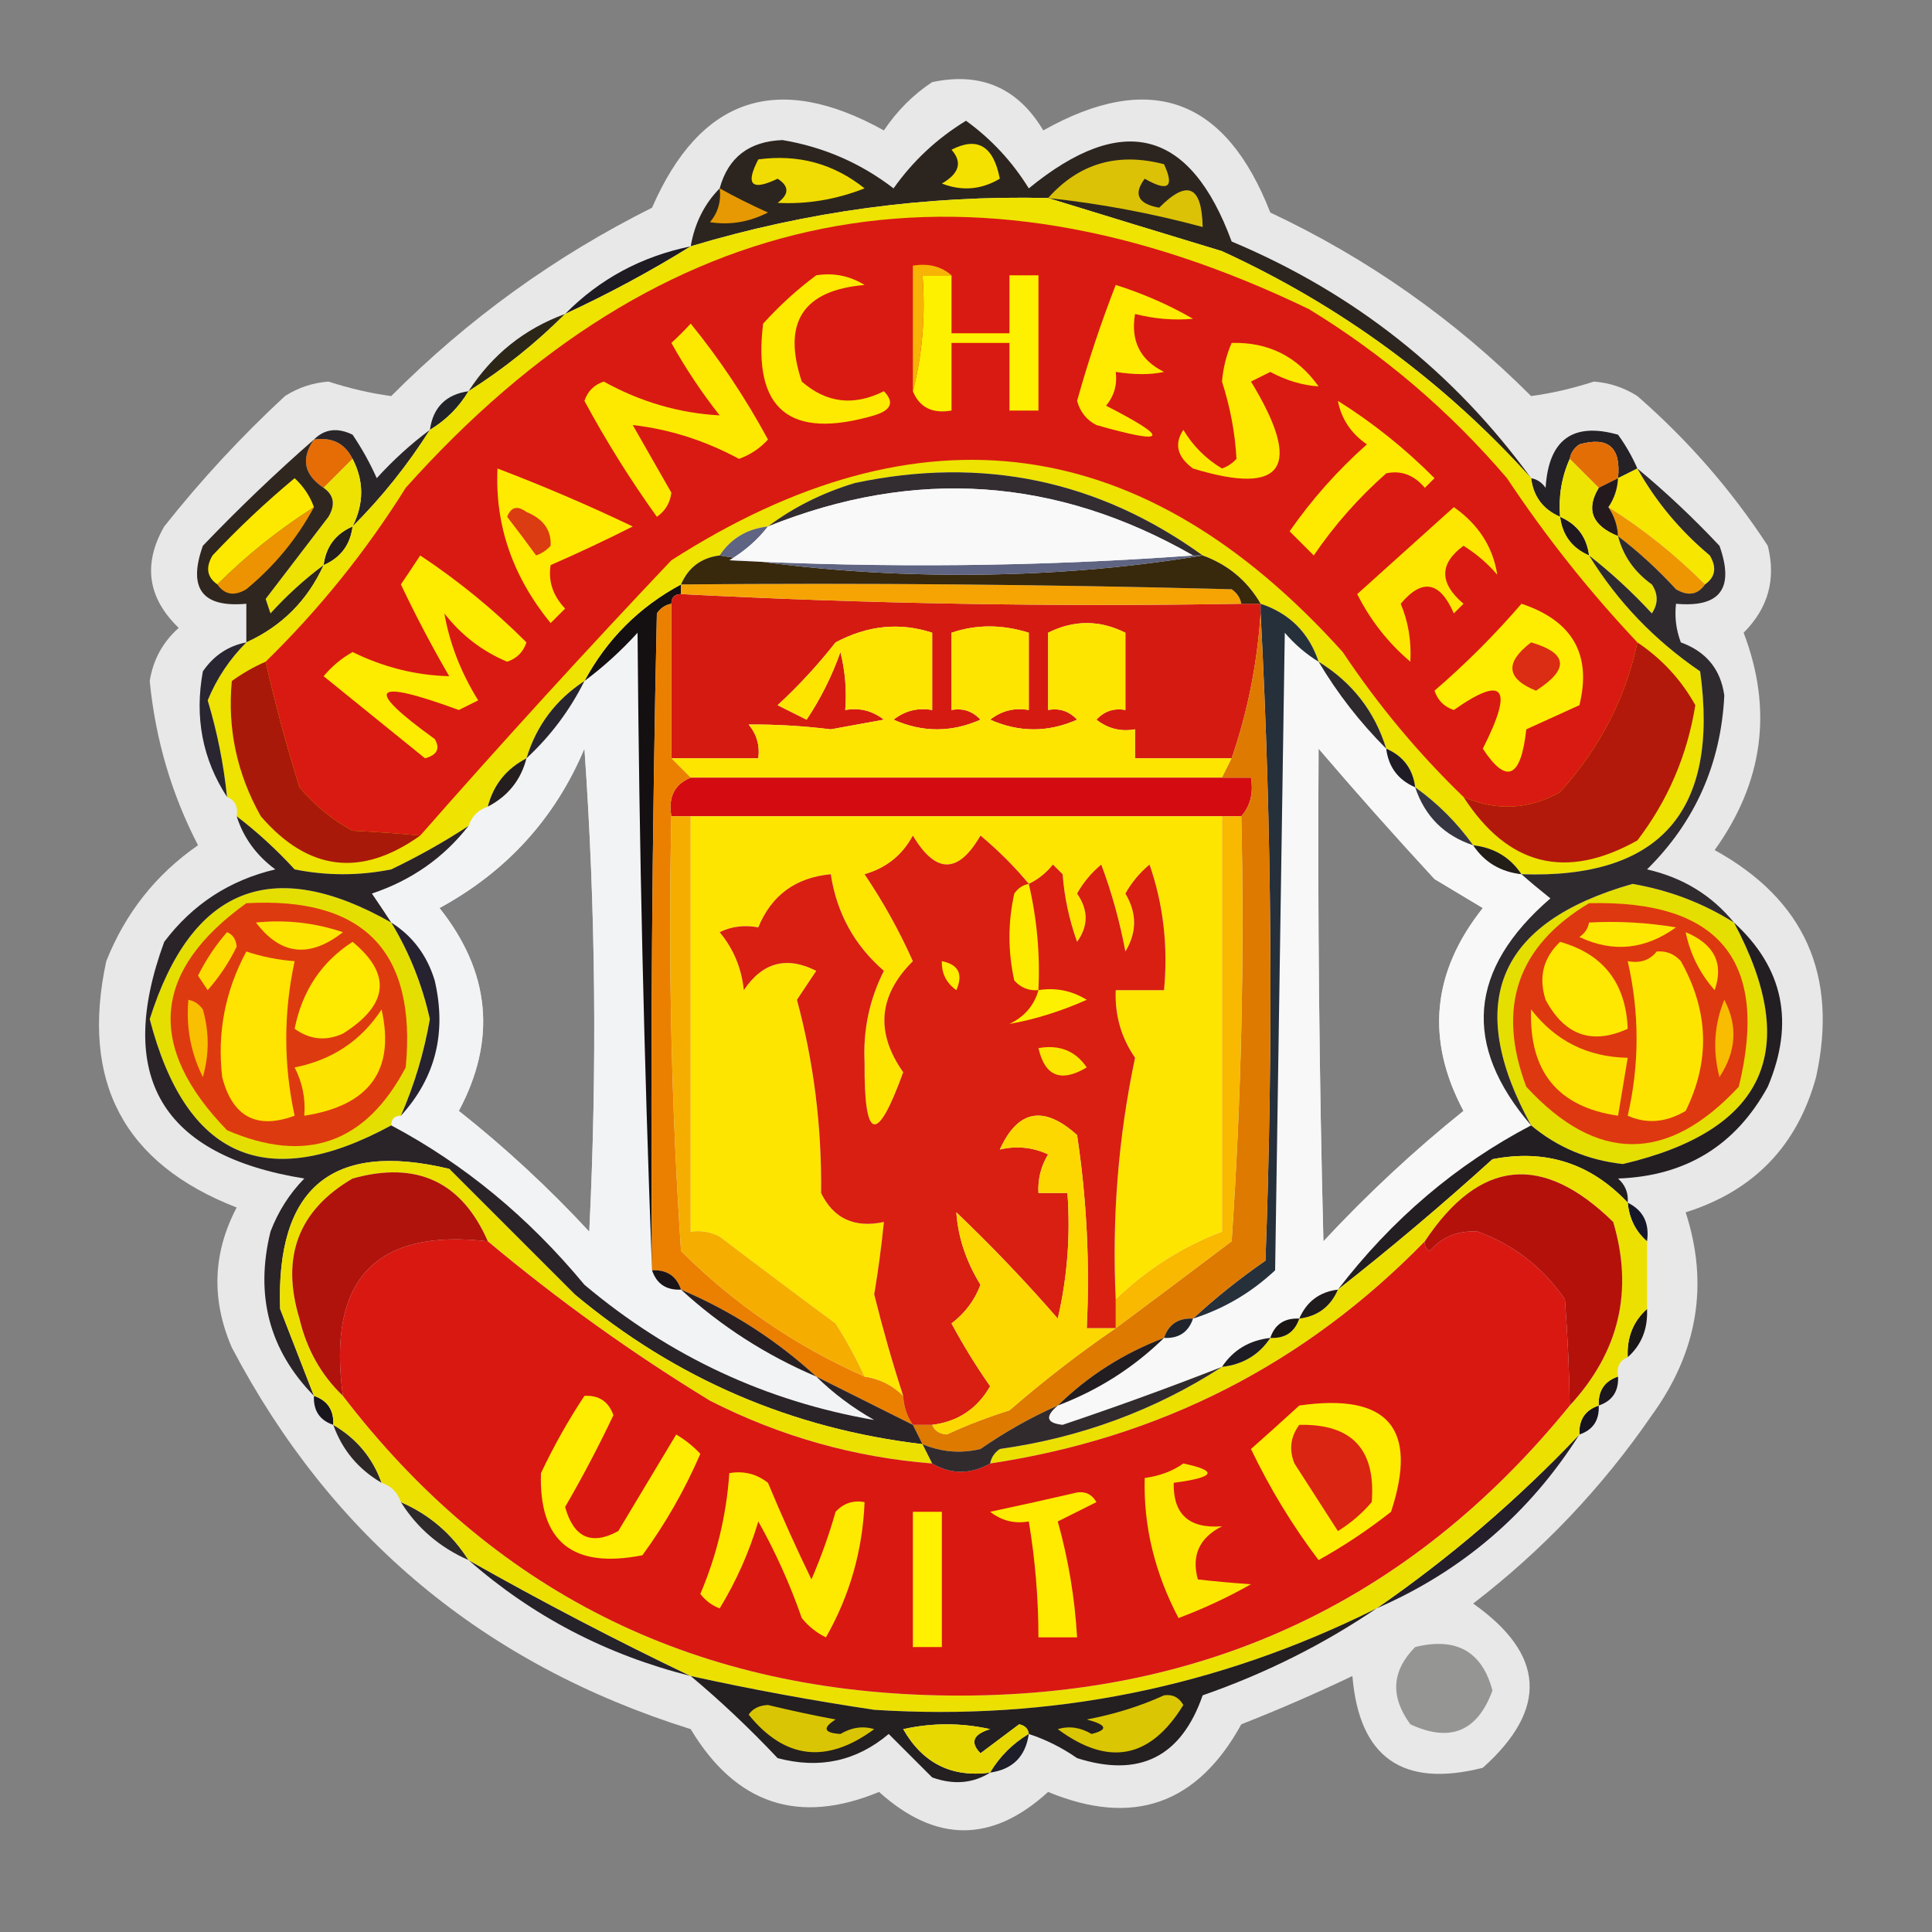 <?xml version="1.0" encoding="UTF-8"?>
<!DOCTYPE svg PUBLIC "-//W3C//DTD SVG 1.1//EN" "http://www.w3.org/Graphics/SVG/1.1/DTD/svg11.dtd">
<svg xmlns="http://www.w3.org/2000/svg" version="1.1" width="200px" height="200px" style="shape-rendering:geometricPrecision; text-rendering:geometricPrecision; image-rendering:optimizeQuality; fill-rule:evenodd; clip-rule:evenodd" xmlns:xlink="http://www.w3.org/1999/xlink">
<rect width="100%" height="100%" fill="#808080" stroke="none"/>
<g><path style="opacity:0.873" fill="#f7f7f8" d="M 96.5,8.5 C 101.543,7.431 105.377,9.097 108,13.5C 119.045,7.296 126.878,10.129 131.5,22C 141.587,26.748 150.587,33.081 158.5,41C 160.616,40.718 162.783,40.218 165,39.5C 166.627,39.625 168.127,40.125 169.5,41C 174.746,45.575 179.246,50.742 183,56.5C 183.874,59.961 183.04,62.961 180.5,65.5C 183.546,73.471 182.546,80.971 177.5,88C 186.812,93.131 190.312,100.964 188,111.5C 186.055,118.612 181.555,123.279 174.5,125.5C 176.915,132.949 175.748,139.949 171,146.5C 165.874,153.96 159.707,160.46 152.5,166C 159.952,171.255 160.285,176.922 153.5,183C 145.202,185.108 140.702,181.942 140,173.5C 136.24,175.296 132.407,176.962 128.5,178.5C 123.936,186.799 117.269,189.133 108.5,185.5C 102.703,190.795 96.87,190.795 91,185.5C 82.676,188.948 76.176,186.781 71.5,179C 50.157,172.312 34.323,159.145 24,139.5C 21.856,134.542 22.023,129.708 24.5,125C 12.815,120.468 8.315,111.968 11,99.5C 12.985,94.511 16.152,90.511 20.5,87.5C 17.757,82.202 16.09,76.535 15.5,70.5C 15.848,68.303 16.848,66.47 18.5,65C 15.277,61.888 14.777,58.388 17,54.5C 20.799,49.699 24.966,45.199 29.5,41C 30.873,40.125 32.373,39.625 34,39.5C 36.218,40.218 38.384,40.718 40.5,41C 48.44,33.03 57.44,26.53 67.5,21.5C 72.49,10.056 80.49,7.39 91.5,13.5C 92.882,11.451 94.548,9.785 96.5,8.5 Z M 60.5,77.5 C 61.662,93.995 61.828,110.662 61,127.5C 56.801,122.966 52.301,118.799 47.5,115C 51.431,107.628 50.764,100.628 45.5,94C 52.463,90.208 57.463,84.708 60.5,77.5 Z M 136.5,77.5 C 140.365,82.022 144.365,86.522 148.5,91C 150.167,92 151.833,93 153.5,94C 148.235,100.628 147.569,107.628 151.5,115C 146.418,119.077 141.585,123.577 137,128.5C 136.563,111.384 136.396,94.384 136.5,77.5 Z"/></g>
<g><path style="opacity:1" fill="#2c251f" d="M 158.5,49.5 C 149.462,39.478 138.796,31.645 126.5,26C 120.358,24.139 114.358,22.305 108.5,20.5C 95.882,20.207 83.548,21.874 71.5,25.5C 71.912,23.113 72.912,21.113 74.5,19.5C 75.378,16.296 77.545,14.63 81,14.5C 85.26,15.214 89.094,16.881 92.5,19.5C 94.508,16.66 97.008,14.326 100,12.5C 102.618,14.392 104.784,16.726 106.5,19.5C 116.224,11.54 123.224,13.373 127.5,25C 140.159,30.317 150.492,38.483 158.5,49.5 Z"/></g>
<g><path style="opacity:1" fill="#f5e100" d="M 98.5,15.5 C 101.185,14.113 102.852,15.113 103.5,18.5C 101.579,19.641 99.579,19.808 97.5,19C 99.311,17.959 99.645,16.793 98.5,15.5 Z"/></g>
<g><path style="opacity:1" fill="#dcc207" d="M 108.5,20.5 C 111.695,16.913 115.695,15.746 120.5,17C 121.602,19.391 120.936,19.891 118.5,18.5C 117.3,20.107 117.8,21.107 120,21.5C 122.916,18.558 124.416,19.225 124.5,23.5C 119.24,22.079 113.907,21.079 108.5,20.5 Z"/></g>
<g><path style="opacity:1" fill="#f0dc02" d="M 78.5,16.5 C 82.634,15.943 86.301,16.943 89.5,19.5C 86.553,20.658 83.553,21.158 80.5,21C 81.711,20.107 81.711,19.274 80.5,18.5C 77.798,19.798 77.131,19.131 78.5,16.5 Z"/></g>
<g><path style="opacity:1" fill="#e69902" d="M 74.5,19.5 C 76.084,20.382 77.751,21.215 79.5,22C 77.553,22.991 75.553,23.325 73.5,23C 74.337,21.989 74.67,20.822 74.5,19.5 Z"/></g>
<g><path style="opacity:1" fill="#1e1b23" d="M 71.5,25.5 C 67.334,28.084 63,30.417 58.5,32.5C 62.071,28.879 66.404,26.546 71.5,25.5 Z"/></g>
<g><path style="opacity:1" fill="#2c2619" d="M 58.5,32.5 C 55.461,35.54 52.127,38.206 48.5,40.5C 50.963,36.7 54.296,34.033 58.5,32.5 Z"/></g>
<g><path style="opacity:1" fill="#222329" d="M 48.5,40.5 C 47.5,42.167 46.167,43.5 44.5,44.5C 44.833,42.167 46.167,40.833 48.5,40.5 Z"/></g>
<g><path style="opacity:1" fill="#242227" d="M 169.5,48.5 C 168.833,48.833 168.167,49.167 167.5,49.5C 167.824,46.32 166.49,45.153 163.5,46C 162.944,46.383 162.611,46.883 162.5,47.5C 161.659,49.379 161.325,51.379 161.5,53.5C 159.738,52.738 158.738,51.404 158.5,49.5C 159.117,49.611 159.617,49.944 160,50.5C 160.312,45.509 162.812,43.675 167.5,45C 168.305,46.113 168.972,47.279 169.5,48.5 Z"/></g>
<g><path style="opacity:1" fill="#e66c06" d="M 32.5,45.5 C 34.38,45.229 35.713,45.896 36.5,47.5C 35.5,48.5 34.5,49.5 33.5,50.5C 31.462,49.144 31.128,47.477 32.5,45.5 Z"/></g>
<g><path style="opacity:1" fill="#e46e06" d="M 167.5,49.5 C 166.833,49.833 166.167,50.167 165.5,50.5C 164.5,49.5 163.5,48.5 162.5,47.5C 162.611,46.883 162.944,46.383 163.5,46C 166.49,45.153 167.824,46.32 167.5,49.5 Z"/></g>
<g><path style="opacity:1" fill="#f7e600" d="M 169.5,48.5 C 171.412,51.919 173.912,54.919 177,57.5C 177.74,58.749 177.573,59.749 176.5,60.5C 173.436,57.43 170.103,54.763 166.5,52.5C 167.11,51.609 167.443,50.609 167.5,49.5C 168.167,49.167 168.833,48.833 169.5,48.5 Z"/></g>
<g><path style="opacity:1" fill="#2a2528" d="M 32.5,45.5 C 33.601,44.402 34.934,44.235 36.5,45C 37.46,46.419 38.294,47.919 39,49.5C 40.704,47.627 42.537,45.96 44.5,44.5C 42.206,48.127 39.54,51.461 36.5,54.5C 37.686,52.126 37.686,49.792 36.5,47.5C 35.713,45.896 34.38,45.229 32.5,45.5 Z"/></g>
<g><path style="opacity:1" fill="#ee9502" d="M 166.5,52.5 C 170.103,54.763 173.436,57.43 176.5,60.5C 175.749,61.574 174.749,61.74 173.5,61C 171.63,58.96 169.63,57.127 167.5,55.5C 167.443,54.391 167.11,53.391 166.5,52.5 Z"/></g>
<g><path style="opacity:1" fill="#241a1e" d="M 167.5,49.5 C 167.443,50.609 167.11,51.609 166.5,52.5C 167.11,53.391 167.443,54.391 167.5,55.5C 164.808,54.41 164.142,52.743 165.5,50.5C 166.167,50.167 166.833,49.833 167.5,49.5 Z"/></g>
<g><path style="opacity:1" fill="#1f191f" d="M 161.5,53.5 C 163.262,54.262 164.262,55.596 164.5,57.5C 162.738,56.738 161.738,55.404 161.5,53.5 Z"/></g>
<g><path style="opacity:1" fill="#241e1d" d="M 36.5,54.5 C 36.262,56.404 35.262,57.738 33.5,58.5C 33.738,56.596 34.738,55.262 36.5,54.5 Z"/></g>
<g><path style="opacity:1" fill="#ede403" d="M 162.5,47.5 C 163.5,48.5 164.5,49.5 165.5,50.5C 164.142,52.743 164.808,54.41 167.5,55.5C 168.031,57.544 169.198,59.211 171,60.5C 171.667,61.5 171.667,62.5 171,63.5C 168.963,61.294 166.797,59.294 164.5,57.5C 164.262,55.596 163.262,54.262 161.5,53.5C 161.325,51.379 161.659,49.379 162.5,47.5 Z"/></g>
<g><path style="opacity:1" fill="#ede202" d="M 36.5,47.5 C 37.686,49.792 37.686,52.126 36.5,54.5C 34.738,55.262 33.738,56.596 33.5,58.5C 31.537,59.96 29.704,61.627 28,63.5C 27.833,63 27.667,62.5 27.5,62C 29.652,59.178 31.819,56.344 34,53.5C 34.74,52.251 34.574,51.251 33.5,50.5C 34.5,49.5 35.5,48.5 36.5,47.5 Z"/></g>
<g><path style="opacity:1" fill="#2f261f" d="M 32.5,45.5 C 31.128,47.477 31.462,49.144 33.5,50.5C 34.574,51.251 34.74,52.251 34,53.5C 31.819,56.344 29.652,59.178 27.5,62C 27.667,62.5 27.833,63 28,63.5C 29.704,61.627 31.537,59.96 33.5,58.5C 31.833,62.167 29.167,64.833 25.5,66.5C 25.5,65.167 25.5,63.833 25.5,62.5C 20.931,62.917 19.431,60.917 21,56.5C 24.702,52.63 28.536,48.963 32.5,45.5 Z"/></g>
<g><path style="opacity:1" fill="#ed9301" d="M 32.5,52.5 C 30.757,55.75 28.423,58.584 25.5,61C 24.251,61.74 23.251,61.574 22.5,60.5C 25.515,57.491 28.848,54.824 32.5,52.5 Z"/></g>
<g><path style="opacity:1" fill="#fde900" d="M 32.5,52.5 C 28.848,54.824 25.515,57.491 22.5,60.5C 21.427,59.749 21.26,58.749 22,57.5C 24.682,54.65 27.516,51.984 30.5,49.5C 31.425,50.357 32.092,51.357 32.5,52.5 Z"/></g>
<g><path style="opacity:0.884" fill="#f4f5f6" d="M 67.5,131.5 C 67.973,132.906 68.973,133.573 70.5,133.5C 74.624,137.281 79.291,140.281 84.5,142.5C 86.253,144.223 88.253,145.723 90.5,147C 79.298,145.068 69.298,140.401 60.5,133C 54.711,126.007 48.044,120.507 40.5,116.5C 40.5,115.833 40.833,115.5 41.5,115.5C 45.089,111.566 46.255,106.899 45,101.5C 44.208,98.894 42.708,96.894 40.5,95.5C 39.859,94.518 39.193,93.518 38.5,92.5C 42.591,91.132 45.924,88.799 48.5,85.5C 48.833,84.5 49.5,83.833 50.5,83.5C 52.587,82.415 53.92,80.749 54.5,78.5C 56.984,76.2 58.984,73.533 60.5,70.5C 62.463,69.04 64.296,67.373 66,65.5C 66.168,87.671 66.668,109.67 67.5,131.5 Z M 60.5,77.5 C 57.463,84.708 52.463,90.208 45.5,94C 50.764,100.628 51.431,107.628 47.5,115C 52.301,118.799 56.801,122.966 61,127.5C 61.828,110.662 61.662,93.995 60.5,77.5 Z"/></g>
<g><path style="opacity:0.938" fill="#f9f9fa" d="M 136.5,68.5 C 138.458,71.791 140.791,74.791 143.5,77.5C 143.738,79.404 144.738,80.738 146.5,81.5C 147.5,84.5 149.5,86.5 152.5,87.5C 153.659,89.25 155.326,90.25 157.5,90.5C 158.429,91.315 159.429,92.148 160.5,93C 152.017,100.33 151.35,108.164 158.5,116.5C 150.758,120.55 144.091,126.216 138.5,133.5C 136.596,133.738 135.262,134.738 134.5,136.5C 132.973,136.427 131.973,137.094 131.5,138.5C 129.326,138.75 127.659,139.75 126.5,141.5C 121.075,143.626 115.575,145.626 110,147.5C 108.316,147.317 108.15,146.65 109.5,145.5C 113.683,143.913 117.35,141.579 120.5,138.5C 122.027,138.573 123.027,137.906 123.5,136.5C 126.689,135.486 129.522,133.82 132,131.5C 132.333,109.5 132.667,87.5 133,65.5C 134.039,66.71 135.206,67.71 136.5,68.5 Z M 136.5,77.5 C 136.396,94.384 136.563,111.384 137,128.5C 141.585,123.577 146.418,119.077 151.5,115C 147.569,107.628 148.235,100.628 153.5,94C 151.833,93 150.167,92 148.5,91C 144.365,86.522 140.365,82.022 136.5,77.5 Z"/></g>
<g><path style="opacity:1" fill="#141012" d="M 70.5,60.5 C 70.5,60.833 70.5,61.167 70.5,61.5C 69.833,61.5 69.5,61.833 69.5,62.5C 68.883,62.611 68.383,62.944 68,63.5C 67.5,86.164 67.333,108.831 67.5,131.5C 66.668,109.67 66.168,87.671 66,65.5C 64.296,67.373 62.463,69.04 60.5,70.5C 62.833,66.167 66.167,62.833 70.5,60.5 Z"/></g>
<g><path style="opacity:1" fill="#eee301" d="M 108.5,20.5 C 114.358,22.305 120.358,24.139 126.5,26C 138.796,31.645 149.462,39.478 158.5,49.5C 158.738,51.404 159.738,52.738 161.5,53.5C 161.738,55.404 162.738,56.738 164.5,57.5C 167.434,62.269 171.267,66.269 176,69.5C 177.995,83.994 171.828,90.994 157.5,90.5C 156.341,88.75 154.674,87.75 152.5,87.5C 150.833,85.167 148.833,83.167 146.5,81.5C 146.262,79.596 145.262,78.262 143.5,77.5C 142.306,73.637 139.973,70.637 136.5,68.5C 135.5,65.5 133.5,63.5 130.5,62.5C 129.109,60.11 127.109,58.443 124.5,57.5C 113.703,49.706 101.703,47.206 88.5,50C 85.128,51.019 82.128,52.519 79.5,54.5C 77.326,54.75 75.659,55.75 74.5,57.5C 72.596,57.738 71.262,58.738 70.5,60.5C 66.167,62.833 62.833,66.167 60.5,70.5C 57.529,72.443 55.529,75.109 54.5,78.5C 52.413,79.585 51.08,81.251 50.5,83.5C 49.5,83.833 48.833,84.5 48.5,85.5C 45.995,87.144 43.329,88.644 40.5,90C 37.167,90.667 33.833,90.667 30.5,90C 28.63,87.96 26.63,86.127 24.5,84.5C 24.672,83.508 24.338,82.842 23.5,82.5C 23.154,79.115 22.488,75.782 21.5,72.5C 22.432,70.234 23.765,68.234 25.5,66.5C 29.167,64.833 31.833,62.167 33.5,58.5C 35.262,57.738 36.262,56.404 36.5,54.5C 39.54,51.461 42.206,48.127 44.5,44.5C 46.167,43.5 47.5,42.167 48.5,40.5C 52.127,38.206 55.461,35.54 58.5,32.5C 63,30.417 67.334,28.084 71.5,25.5C 83.548,21.874 95.882,20.207 108.5,20.5 Z"/></g>
<g><path style="opacity:1" fill="#d91a12" d="M 169.5,66.5 C 168.28,72.266 165.613,77.433 161.5,82C 158.247,83.82 154.913,83.987 151.5,82.5C 146.821,77.982 142.654,72.982 139,67.5C 118.444,44.645 95.278,41.478 69.5,58C 60.599,67.396 51.932,76.896 43.5,86.5C 41.396,86.293 39.063,86.126 36.5,86C 34.391,84.859 32.558,83.359 31,81.5C 29.628,77.103 28.462,72.769 27.5,68.5C 33.045,63.079 37.878,57.079 42,50.5C 68.486,20.869 99.653,14.703 135.5,32C 143.215,36.709 150.049,42.542 156,49.5C 160.027,55.561 164.527,61.228 169.5,66.5 Z"/></g>
<g><path style="opacity:1" fill="#2e292d" d="M 136.5,68.5 C 139.973,70.637 142.306,73.637 143.5,77.5C 140.791,74.791 138.458,71.791 136.5,68.5 Z"/></g>
<g><path style="opacity:1" fill="#feed00" d="M 157.5,62.5 C 162.791,64.259 164.791,67.759 163.5,73C 161.649,73.837 159.816,74.671 158,75.5C 157.448,80.571 155.948,81.237 153.5,77.5C 156.718,71.166 155.718,69.832 150.5,73.5C 149.5,73.167 148.833,72.5 148.5,71.5C 151.727,68.721 154.727,65.721 157.5,62.5 Z"/></g>
<g><path style="opacity:1" fill="#da2d13" d="M 158.5,66.5 C 162.311,67.612 162.478,69.279 159,71.5C 155.927,70.252 155.76,68.585 158.5,66.5 Z"/></g>
<g><path style="opacity:1" fill="#d51b11" d="M 70.5,61.5 C 89.659,62.497 108.993,62.83 128.5,62.5C 129.167,62.5 129.833,62.5 130.5,62.5C 130.5,62.833 130.5,63.167 130.5,63.5C 130.141,68.749 129.141,73.749 127.5,78.5C 124.167,78.5 120.833,78.5 117.5,78.5C 117.5,77.5 117.5,76.5 117.5,75.5C 116.022,75.762 114.689,75.429 113.5,74.5C 114.325,73.614 115.325,73.281 116.5,73.5C 116.5,70.833 116.5,68.167 116.5,65.5C 113.833,64.167 111.167,64.167 108.5,65.5C 108.5,68.167 108.5,70.833 108.5,73.5C 109.675,73.281 110.675,73.614 111.5,74.5C 108.5,75.833 105.5,75.833 102.5,74.5C 103.689,73.571 105.022,73.238 106.5,73.5C 106.5,70.833 106.5,68.167 106.5,65.5C 103.728,64.629 101.062,64.629 98.5,65.5C 98.5,68.167 98.5,70.833 98.5,73.5C 99.675,73.281 100.675,73.614 101.5,74.5C 98.5,75.833 95.5,75.833 92.5,74.5C 93.689,73.571 95.022,73.238 96.5,73.5C 96.5,70.833 96.5,68.167 96.5,65.5C 93.156,64.401 89.823,64.734 86.5,66.5C 84.684,68.817 82.684,70.984 80.5,73C 81.5,73.5 82.5,74 83.5,74.5C 84.948,72.333 86.115,70 87,67.5C 87.496,69.473 87.662,71.473 87.5,73.5C 88.978,73.238 90.311,73.571 91.5,74.5C 89.667,74.833 87.833,75.167 86,75.5C 83.122,75.146 80.289,74.979 77.5,75C 78.337,76.011 78.67,77.178 78.5,78.5C 75.5,78.5 72.5,78.5 69.5,78.5C 69.5,73.167 69.5,67.833 69.5,62.5C 69.5,61.833 69.833,61.5 70.5,61.5 Z"/></g>
<g><path style="opacity:1" fill="#fde700" d="M 150.5,52.5 C 153.046,54.281 154.546,56.614 155,59.5C 153.981,58.313 152.814,57.313 151.5,56.5C 148.981,58.359 148.981,60.359 151.5,62.5C 151.167,62.833 150.833,63.167 150.5,63.5C 149.062,60.177 147.229,59.844 145,62.5C 145.783,64.345 146.116,66.345 146,68.5C 143.684,66.53 141.851,64.196 140.5,61.5C 143.853,58.478 147.187,55.478 150.5,52.5 Z"/></g>
<g><path style="opacity:1" fill="#f6a404" d="M 70.5,60.5 C 89.503,60.333 108.503,60.5 127.5,61C 128.056,61.383 128.389,61.883 128.5,62.5C 108.993,62.83 89.659,62.497 70.5,61.5C 70.5,61.167 70.5,60.833 70.5,60.5 Z"/></g>
<g><path style="opacity:1" fill="#38280c" d="M 74.5,57.5 C 82.472,58.831 90.805,59.498 99.5,59.5C 108.194,59.498 116.528,58.831 124.5,57.5C 127.109,58.443 129.109,60.11 130.5,62.5C 129.833,62.5 129.167,62.5 128.5,62.5C 128.389,61.883 128.056,61.383 127.5,61C 108.503,60.5 89.503,60.333 70.5,60.5C 71.262,58.738 72.596,57.738 74.5,57.5 Z"/></g>
<g><path style="opacity:1" fill="#5e6481" d="M 79.5,54.5 C 78.426,55.885 77.093,57.051 75.5,58C 91.672,58.828 107.672,58.661 123.5,57.5C 123.833,57.5 124.167,57.5 124.5,57.5C 116.528,58.831 108.194,59.498 99.5,59.5C 90.805,59.498 82.472,58.831 74.5,57.5C 75.659,55.75 77.326,54.75 79.5,54.5 Z"/></g>
<g><path style="opacity:1" fill="#feeb00" d="M 51.5,48.5 C 56.234,50.302 60.901,52.302 65.5,54.5C 62.755,55.889 59.921,57.223 57,58.5C 56.735,60.163 57.235,61.663 58.5,63C 58,63.5 57.5,64 57,64.5C 53.06,59.677 51.227,54.343 51.5,48.5 Z"/></g>
<g><path style="opacity:1" fill="#dc3c12" d="M 52.5,53.5 C 52.897,52.475 53.563,52.308 54.5,53C 56.255,53.72 57.089,54.887 57,56.5C 56.586,56.957 56.086,57.291 55.5,57.5C 54.479,56.099 53.479,54.765 52.5,53.5 Z"/></g>
<g><path style="opacity:1" fill="#feea00" d="M 138.5,41.5 C 142.084,43.739 145.417,46.406 148.5,49.5C 148.167,49.833 147.833,50.167 147.5,50.5C 146.38,49.167 145.047,48.667 143.5,49C 140.628,51.537 138.128,54.37 136,57.5C 135.167,56.667 134.333,55.833 133.5,55C 135.795,51.703 138.462,48.703 141.5,46C 139.859,44.871 138.859,43.371 138.5,41.5 Z"/></g>
<g><path style="opacity:1" fill="#332d31" d="M 124.5,57.5 C 124.167,57.5 123.833,57.5 123.5,57.5C 109.351,49.393 94.685,48.393 79.5,54.5C 82.128,52.519 85.128,51.019 88.5,50C 101.703,47.206 113.703,49.706 124.5,57.5 Z"/></g>
<g><path style="opacity:0.954" fill="#fafafb" d="M 123.5,57.5 C 107.672,58.661 91.672,58.828 75.5,58C 77.093,57.051 78.426,55.885 79.5,54.5C 94.685,48.393 109.351,49.393 123.5,57.5 Z"/></g>
<g><path style="opacity:1" fill="#feeb00" d="M 115.5,29.5 C 118.296,30.376 120.963,31.543 123.5,33C 121.512,33.181 119.512,33.014 117.5,32.5C 117.022,35.278 118.022,37.278 120.5,38.5C 119.113,38.807 117.446,38.807 115.5,38.5C 115.67,39.822 115.337,40.989 114.5,42C 121.218,45.437 120.884,46.104 113.5,44C 112.484,43.481 111.818,42.647 111.5,41.5C 112.643,37.404 113.977,33.404 115.5,29.5 Z"/></g>
<g><path style="opacity:1" fill="#feea00" d="M 84.5,28.5 C 86.288,28.215 87.955,28.548 89.5,29.5C 83.125,30.048 80.959,33.382 83,39.5C 85.553,41.729 88.386,42.062 91.5,40.5C 92.604,41.631 92.27,42.465 90.5,43C 81.736,45.56 77.902,42.393 79,33.5C 80.73,31.598 82.563,29.931 84.5,28.5 Z"/></g>
<g><path style="opacity:1" fill="#fde900" d="M 71.5,33.5 C 74.5,37.187 77.166,41.187 79.5,45.5C 78.672,46.415 77.672,47.081 76.5,47.5C 72.965,45.598 69.298,44.431 65.5,44C 66.84,46.349 68.174,48.683 69.5,51C 69.37,52.059 68.87,52.892 68,53.5C 65.25,49.668 62.75,45.668 60.5,41.5C 60.833,40.5 61.5,39.833 62.5,39.5C 66.306,41.605 70.306,42.772 74.5,43C 72.637,40.636 70.971,38.136 69.5,35.5C 70.243,34.818 70.909,34.151 71.5,33.5 Z"/></g>
<g><path style="opacity:1" fill="#fde900" d="M 127.5,35.5 C 131.286,35.393 134.286,36.893 136.5,40C 134.822,39.888 133.155,39.388 131.5,38.5C 130.833,38.833 130.167,39.167 129.5,39.5C 134.916,48.377 132.916,51.377 123.5,48.5C 121.862,47.295 121.529,45.962 122.5,44.5C 123.5,46.167 124.833,47.5 126.5,48.5C 127.086,48.291 127.586,47.957 128,47.5C 127.857,44.837 127.357,42.171 126.5,39.5C 126.623,38.075 126.957,36.742 127.5,35.5 Z"/></g>
<g><path style="opacity:1" fill="#fef100" d="M 98.5,28.5 C 98.5,30.5 98.5,32.5 98.5,34.5C 100.5,34.5 102.5,34.5 104.5,34.5C 104.5,32.5 104.5,30.5 104.5,28.5C 105.5,28.5 106.5,28.5 107.5,28.5C 107.5,33.167 107.5,37.833 107.5,42.5C 106.5,42.5 105.5,42.5 104.5,42.5C 104.5,40.167 104.5,37.833 104.5,35.5C 102.5,35.5 100.5,35.5 98.5,35.5C 98.5,37.833 98.5,40.167 98.5,42.5C 96.517,42.843 95.183,42.176 94.5,40.5C 95.483,36.702 95.817,32.702 95.5,28.5C 96.5,28.5 97.5,28.5 98.5,28.5 Z"/></g>
<g><path style="opacity:1" fill="#f7b404" d="M 98.5,28.5 C 97.5,28.5 96.5,28.5 95.5,28.5C 95.817,32.702 95.483,36.702 94.5,40.5C 94.5,36.167 94.5,31.833 94.5,27.5C 96.099,27.232 97.432,27.566 98.5,28.5 Z"/></g>
<g><path style="opacity:1" fill="#28252f" d="M 60.5,70.5 C 58.984,73.533 56.984,76.2 54.5,78.5C 55.529,75.109 57.529,72.443 60.5,70.5 Z"/></g>
<g><path style="opacity:1" fill="#292531" d="M 25.5,66.5 C 23.765,68.234 22.432,70.234 21.5,72.5C 22.488,75.782 23.154,79.115 23.5,82.5C 20.962,78.6 20.128,74.266 21,69.5C 22.129,67.859 23.629,66.859 25.5,66.5 Z"/></g>
<g><path style="opacity:1" fill="#fdeb00" d="M 43.5,57.5 C 47.463,60.129 51.129,63.129 54.5,66.5C 54.167,67.5 53.5,68.167 52.5,68.5C 49.906,67.408 47.739,65.741 46,63.5C 46.543,66.612 47.71,69.612 49.5,72.5C 48.833,72.833 48.167,73.167 47.5,73.5C 38.466,70.187 37.633,71.187 45,76.5C 45.591,77.484 45.258,78.15 44,78.5C 40.511,75.68 37.011,72.847 33.5,70C 34.354,68.978 35.354,68.145 36.5,67.5C 39.723,69.08 43.056,69.913 46.5,70C 44.706,66.912 43.039,63.746 41.5,60.5C 42.193,59.482 42.859,58.482 43.5,57.5 Z"/></g>
<g><path style="opacity:1" fill="#fee500" d="M 127.5,78.5 C 127.167,79.167 126.833,79.833 126.5,80.5C 108.167,80.5 89.833,80.5 71.5,80.5C 70.833,79.833 70.167,79.167 69.5,78.5C 72.5,78.5 75.5,78.5 78.5,78.5C 78.67,77.178 78.337,76.011 77.5,75C 80.289,74.979 83.122,75.146 86,75.5C 87.833,75.167 89.667,74.833 91.5,74.5C 90.311,73.571 88.978,73.238 87.5,73.5C 87.662,71.473 87.496,69.473 87,67.5C 86.115,70 84.948,72.333 83.5,74.5C 82.5,74 81.5,73.5 80.5,73C 82.684,70.984 84.684,68.817 86.5,66.5C 89.823,64.734 93.156,64.401 96.5,65.5C 96.5,68.167 96.5,70.833 96.5,73.5C 95.022,73.238 93.689,73.571 92.5,74.5C 95.5,75.833 98.5,75.833 101.5,74.5C 100.675,73.614 99.675,73.281 98.5,73.5C 98.5,70.833 98.5,68.167 98.5,65.5C 101.062,64.629 103.728,64.629 106.5,65.5C 106.5,68.167 106.5,70.833 106.5,73.5C 105.022,73.238 103.689,73.571 102.5,74.5C 105.5,75.833 108.5,75.833 111.5,74.5C 110.675,73.614 109.675,73.281 108.5,73.5C 108.5,70.833 108.5,68.167 108.5,65.5C 111.167,64.167 113.833,64.167 116.5,65.5C 116.5,68.167 116.5,70.833 116.5,73.5C 115.325,73.281 114.325,73.614 113.5,74.5C 114.689,75.429 116.022,75.762 117.5,75.5C 117.5,76.5 117.5,77.5 117.5,78.5C 120.833,78.5 124.167,78.5 127.5,78.5 Z"/></g>
<g><path style="opacity:1" fill="#1f1c26" d="M 143.5,77.5 C 145.262,78.262 146.262,79.596 146.5,81.5C 144.738,80.738 143.738,79.404 143.5,77.5 Z"/></g>
<g><path style="opacity:1" fill="#d40c11" d="M 71.5,80.5 C 89.833,80.5 108.167,80.5 126.5,80.5C 127.5,80.5 128.5,80.5 129.5,80.5C 129.768,82.099 129.434,83.432 128.5,84.5C 127.833,84.5 127.167,84.5 126.5,84.5C 108.167,84.5 89.833,84.5 71.5,84.5C 70.833,84.5 70.167,84.5 69.5,84.5C 69.157,82.517 69.823,81.183 71.5,80.5 Z"/></g>
<g><path style="opacity:1" fill="#26303b" d="M 130.5,63.5 C 130.5,63.167 130.5,62.833 130.5,62.5C 133.5,63.5 135.5,65.5 136.5,68.5C 135.206,67.71 134.039,66.71 133,65.5C 132.667,87.5 132.333,109.5 132,131.5C 129.522,133.82 126.689,135.486 123.5,136.5C 125.812,134.364 128.312,132.364 131,130.5C 131.83,107.996 131.663,85.663 130.5,63.5 Z"/></g>
<g><path style="opacity:1" fill="#a91909" d="M 27.5,68.5 C 28.462,72.769 29.628,77.103 31,81.5C 32.558,83.359 34.391,84.859 36.5,86C 39.063,86.126 41.396,86.293 43.5,86.5C 37.403,90.848 31.902,90.181 27,84.5C 24.531,80.106 23.531,75.439 24,70.5C 25.113,69.695 26.279,69.028 27.5,68.5 Z"/></g>
<g><path style="opacity:1" fill="#241e1f" d="M 54.5,78.5 C 53.92,80.749 52.587,82.415 50.5,83.5C 51.08,81.251 52.413,79.585 54.5,78.5 Z"/></g>
<g><path style="opacity:1" fill="#b2190b" d="M 169.5,66.5 C 172.041,68.207 174.041,70.373 175.5,73C 174.659,78.197 172.659,82.864 169.5,87C 162.11,91.141 156.11,89.641 151.5,82.5C 154.913,83.987 158.247,83.82 161.5,82C 165.613,77.433 168.28,72.266 169.5,66.5 Z"/></g>
<g><path style="opacity:1" fill="#353641" d="M 146.5,81.5 C 148.833,83.167 150.833,85.167 152.5,87.5C 149.5,86.5 147.5,84.5 146.5,81.5 Z"/></g>
<g><path style="opacity:1" fill="#eb8000" d="M 69.5,62.5 C 69.5,67.833 69.5,73.167 69.5,78.5C 70.167,79.167 70.833,79.833 71.5,80.5C 69.823,81.183 69.157,82.517 69.5,84.5C 69.167,99.515 69.501,114.515 70.5,129.5C 75.999,134.991 82.333,139.324 89.5,142.5C 91.062,142.733 92.395,143.4 93.5,144.5C 93.557,145.609 93.89,146.609 94.5,147.5C 91.167,145.833 87.833,144.167 84.5,142.5C 80.376,138.719 75.709,135.719 70.5,133.5C 70.027,132.094 69.027,131.427 67.5,131.5C 67.333,108.831 67.5,86.164 68,63.5C 68.383,62.944 68.883,62.611 69.5,62.5 Z"/></g>
<g><path style="opacity:1" fill="#de7a00" d="M 130.5,63.5 C 131.663,85.663 131.83,107.996 131,130.5C 128.312,132.364 125.812,134.364 123.5,136.5C 121.973,136.427 120.973,137.094 120.5,138.5C 116.317,140.087 112.65,142.421 109.5,145.5C 106.726,146.723 104.059,148.223 101.5,150C 99.455,150.49 97.455,150.323 95.5,149.5C 95.167,148.833 94.833,148.167 94.5,147.5C 95.167,147.5 95.833,147.5 96.5,147.5C 96.735,148.097 97.235,148.43 98,148.5C 100.111,147.528 102.278,146.695 104.5,146C 108.089,142.892 111.755,140.059 115.5,137.5C 119.463,134.549 123.463,131.549 127.5,128.5C 128.499,113.848 128.833,99.182 128.5,84.5C 129.434,83.432 129.768,82.099 129.5,80.5C 128.5,80.5 127.5,80.5 126.5,80.5C 126.833,79.833 127.167,79.167 127.5,78.5C 129.141,73.749 130.141,68.749 130.5,63.5 Z"/></g>
<g><path style="opacity:1" fill="#f5ae00" d="M 69.5,84.5 C 70.167,84.5 70.833,84.5 71.5,84.5C 71.5,98.833 71.5,113.167 71.5,127.5C 72.552,127.351 73.552,127.517 74.5,128C 78.507,131.048 82.507,134.048 86.5,137C 87.639,138.78 88.639,140.614 89.5,142.5C 82.333,139.324 75.999,134.991 70.5,129.5C 69.501,114.515 69.167,99.515 69.5,84.5 Z"/></g>
<g><path style="opacity:1" fill="#f8b900" d="M 126.5,84.5 C 127.167,84.5 127.833,84.5 128.5,84.5C 128.833,99.182 128.499,113.848 127.5,128.5C 123.463,131.549 119.463,134.549 115.5,137.5C 115.5,136.5 115.5,135.5 115.5,134.5C 118.732,131.39 122.399,129.056 126.5,127.5C 126.5,113.167 126.5,98.833 126.5,84.5 Z"/></g>
<g><path style="opacity:1" fill="#221d17" d="M 152.5,87.5 C 154.674,87.75 156.341,88.75 157.5,90.5C 155.326,90.25 153.659,89.25 152.5,87.5 Z"/></g>
<g><path style="opacity:1" fill="#e5df01" d="M 40.5,95.5 C 42.368,98.577 43.702,101.91 44.5,105.5C 43.896,108.976 42.896,112.309 41.5,115.5C 40.833,115.5 40.5,115.833 40.5,116.5C 27.561,123.534 19.228,119.867 15.5,105.5C 19.822,91.833 28.155,88.5 40.5,95.5 Z"/></g>
<g><path style="opacity:1" fill="#fee500" d="M 71.5,84.5 C 89.833,84.5 108.167,84.5 126.5,84.5C 126.5,98.833 126.5,113.167 126.5,127.5C 122.399,129.056 118.732,131.39 115.5,134.5C 115.098,126.069 115.764,117.736 117.5,109.5C 116.063,107.423 115.396,105.09 115.5,102.5C 117.167,102.5 118.833,102.5 120.5,102.5C 120.931,97.968 120.431,93.635 119,89.5C 117.978,90.354 117.145,91.354 116.5,92.5C 117.706,94.516 117.706,96.516 116.5,98.5C 115.909,95.359 115.076,92.359 114,89.5C 112.978,90.354 112.145,91.354 111.5,92.5C 112.681,94.198 112.681,95.865 111.5,97.5C 110.686,95.234 110.186,92.9 110,90.5C 109.667,90.167 109.333,89.833 109,89.5C 108.292,90.38 107.458,91.047 106.5,91.5C 105.038,89.731 103.371,88.064 101.5,86.5C 99.2,90.484 96.867,90.484 94.5,86.5C 93.403,88.535 91.737,89.868 89.5,90.5C 91.42,93.339 93.087,96.339 94.5,99.5C 90.937,103.046 90.604,106.879 93.5,111C 90.78,118.511 89.446,118.177 89.5,110C 89.333,106.63 89.999,103.463 91.5,100.5C 88.451,97.867 86.618,94.534 86,90.5C 82.362,90.847 79.862,92.68 78.5,96C 77.049,95.737 75.716,95.904 74.5,96.5C 75.934,98.22 76.767,100.22 77,102.5C 78.933,99.615 81.433,98.948 84.5,100.5C 83.833,101.5 83.167,102.5 82.5,103.5C 84.243,109.96 85.077,116.627 85,123.5C 86.287,126.145 88.453,127.145 91.5,126.5C 91.251,129.002 90.917,131.502 90.5,134C 91.394,137.596 92.394,141.096 93.5,144.5C 92.395,143.4 91.062,142.733 89.5,142.5C 88.639,140.614 87.639,138.78 86.5,137C 82.507,134.048 78.507,131.048 74.5,128C 73.552,127.517 72.552,127.351 71.5,127.5C 71.5,113.167 71.5,98.833 71.5,84.5 Z"/></g>
<g><path style="opacity:1" fill="#d81f11" d="M 106.5,91.5 C 107.458,91.047 108.292,90.38 109,89.5C 109.333,89.833 109.667,90.167 110,90.5C 110.186,92.9 110.686,95.234 111.5,97.5C 112.681,95.865 112.681,94.198 111.5,92.5C 112.145,91.354 112.978,90.354 114,89.5C 115.076,92.359 115.909,95.359 116.5,98.5C 117.706,96.516 117.706,94.516 116.5,92.5C 117.145,91.354 117.978,90.354 119,89.5C 120.431,93.635 120.931,97.968 120.5,102.5C 118.833,102.5 117.167,102.5 115.5,102.5C 115.396,105.09 116.063,107.423 117.5,109.5C 115.764,117.736 115.098,126.069 115.5,134.5C 115.5,135.5 115.5,136.5 115.5,137.5C 114.5,137.5 113.5,137.5 112.5,137.5C 112.83,130.8 112.497,124.134 111.5,117.5C 108.038,114.384 105.371,114.884 103.5,119C 105.225,118.591 106.892,118.758 108.5,119.5C 107.754,120.736 107.421,122.07 107.5,123.5C 108.5,123.5 109.5,123.5 110.5,123.5C 110.826,127.884 110.492,132.217 109.5,136.5C 106.21,132.708 102.71,129.042 99,125.5C 99.179,128.089 100.013,130.589 101.5,133C 100.899,134.605 99.899,135.938 98.5,137C 99.708,139.25 101.041,141.417 102.5,143.5C 101.168,145.833 99.168,147.166 96.5,147.5C 95.833,147.5 95.167,147.5 94.5,147.5C 93.89,146.609 93.557,145.609 93.5,144.5C 92.394,141.096 91.394,137.596 90.5,134C 90.917,131.502 91.251,129.002 91.5,126.5C 88.453,127.145 86.287,126.145 85,123.5C 85.077,116.627 84.243,109.96 82.5,103.5C 83.167,102.5 83.833,101.5 84.5,100.5C 81.433,98.948 78.933,99.615 77,102.5C 76.767,100.22 75.934,98.22 74.5,96.5C 75.716,95.904 77.049,95.737 78.5,96C 79.862,92.68 82.362,90.847 86,90.5C 86.618,94.534 88.451,97.867 91.5,100.5C 89.999,103.463 89.333,106.63 89.5,110C 89.446,118.177 90.78,118.511 93.5,111C 90.604,106.879 90.937,103.046 94.5,99.5C 93.087,96.339 91.42,93.339 89.5,90.5C 91.737,89.868 93.403,88.535 94.5,86.5C 96.867,90.484 99.2,90.484 101.5,86.5C 103.371,88.064 105.038,89.731 106.5,91.5 Z"/></g>
<g><path style="opacity:1" fill="#feec00" d="M 97.5,99.5 C 99.225,99.843 99.725,100.843 99,102.5C 97.961,101.756 97.461,100.756 97.5,99.5 Z"/></g>
<g><path style="opacity:1" fill="#feec00" d="M 106.5,91.5 C 107.344,95.099 107.677,98.766 107.5,102.5C 106.504,102.586 105.671,102.252 105,101.5C 104.333,98.5 104.333,95.5 105,92.5C 105.383,91.944 105.883,91.611 106.5,91.5 Z"/></g>
<g><path style="opacity:1" fill="#e5de01" d="M 179.5,95.5 C 186.557,108.723 182.724,117.057 168,120.5C 164.377,120.101 161.21,118.768 158.5,116.5C 151.514,103.802 155.014,95.469 169,91.5C 172.798,92.153 176.298,93.486 179.5,95.5 Z"/></g>
<g><path style="opacity:1" fill="#fef100" d="M 107.5,102.5 C 109.288,102.215 110.955,102.548 112.5,103.5C 109.831,104.687 107.165,105.52 104.5,106C 106.063,105.241 107.063,104.074 107.5,102.5 Z"/></g>
<g><path style="opacity:1" fill="#26222f" d="M 40.5,95.5 C 42.708,96.894 44.208,98.894 45,101.5C 46.255,106.899 45.089,111.566 41.5,115.5C 42.896,112.309 43.896,108.976 44.5,105.5C 43.702,101.91 42.368,98.577 40.5,95.5 Z"/></g>
<g><path style="opacity:1" fill="#2f2a2d" d="M 169.5,48.5 C 172.417,50.912 175.251,53.579 178,56.5C 179.568,60.917 178.068,62.917 173.5,62.5C 173.343,63.873 173.51,65.207 174,66.5C 176.628,67.457 178.128,69.29 178.5,72C 178.145,79.08 175.478,85.08 170.5,90C 174.2,90.843 177.2,92.676 179.5,95.5C 176.298,93.486 172.798,92.153 169,91.5C 155.014,95.469 151.514,103.802 158.5,116.5C 151.35,108.164 152.017,100.33 160.5,93C 159.429,92.148 158.429,91.315 157.5,90.5C 171.828,90.994 177.995,83.994 176,69.5C 171.267,66.269 167.434,62.269 164.5,57.5C 166.797,59.294 168.963,61.294 171,63.5C 171.667,62.5 171.667,61.5 171,60.5C 169.198,59.211 168.031,57.544 167.5,55.5C 169.63,57.127 171.63,58.96 173.5,61C 174.749,61.74 175.749,61.574 176.5,60.5C 177.573,59.749 177.74,58.749 177,57.5C 173.912,54.919 171.412,51.919 169.5,48.5 Z"/></g>
<g><path style="opacity:1" fill="#de3a10" d="M 25.5,93.5 C 37.649,92.815 43.149,98.482 42,110.5C 37.854,118.371 31.688,120.537 23.5,117C 15.098,108.33 15.764,100.497 25.5,93.5 Z"/></g>
<g><path style="opacity:1" fill="#f8c000" d="M 19.5,103.5 C 20.117,103.611 20.617,103.944 21,104.5C 21.667,106.833 21.667,109.167 21,111.5C 19.747,108.986 19.247,106.32 19.5,103.5 Z"/></g>
<g><path style="opacity:1" fill="#fee900" d="M 36.5,97.5 C 40.559,100.855 40.225,104.021 35.5,107C 33.741,107.798 32.075,107.631 30.5,106.5C 31.286,102.567 33.286,99.567 36.5,97.5 Z"/></g>
<g><path style="opacity:1" fill="#fee400" d="M 25.5,98.5 C 27.117,99.038 28.784,99.371 30.5,99.5C 29.344,104.856 29.344,110.19 30.5,115.5C 26.565,116.949 24.065,115.615 23,111.5C 22.471,106.916 23.304,102.583 25.5,98.5 Z"/></g>
<g><path style="opacity:1" fill="#fddd00" d="M 23.5,96.5 C 24.097,96.735 24.43,97.235 24.5,98C 23.711,99.626 22.711,101.126 21.5,102.5C 21.167,102 20.833,101.5 20.5,101C 21.315,99.357 22.315,97.857 23.5,96.5 Z"/></g>
<g><path style="opacity:1" fill="#fde500" d="M 26.5,95.5 C 29.572,95.183 32.572,95.516 35.5,96.5C 32.045,99.21 29.045,98.876 26.5,95.5 Z"/></g>
<g><path style="opacity:1" fill="#fde300" d="M 39.5,104.5 C 40.917,110.791 38.251,114.458 31.5,115.5C 31.643,113.738 31.309,112.071 30.5,110.5C 34.388,109.73 37.388,107.73 39.5,104.5 Z"/></g>
<g><path style="opacity:1" fill="#fce501" d="M 107.5,108.5 C 109.665,108.116 111.332,108.783 112.5,110.5C 109.83,112.09 108.163,111.423 107.5,108.5 Z"/></g>
<g><path style="opacity:1" fill="#de3810" d="M 164.5,93.5 C 178.002,93.161 183.169,99.494 180,112.5C 172.634,120.423 165.3,120.423 158,112.5C 154.907,104.277 157.074,97.944 164.5,93.5 Z"/></g>
<g><path style="opacity:1" fill="#f8bc00" d="M 178.5,103.5 C 179.909,106.178 179.743,108.844 178,111.5C 177.278,108.739 177.445,106.073 178.5,103.5 Z"/></g>
<g><path style="opacity:1" fill="#fde200" d="M 158.5,104.5 C 161.019,107.759 164.352,109.426 168.5,109.5C 168.167,111.5 167.833,113.5 167.5,115.5C 161.271,114.596 158.271,110.929 158.5,104.5 Z"/></g>
<g><path style="opacity:1" fill="#fee500" d="M 171.5,98.5 C 172.496,98.414 173.329,98.748 174,99.5C 176.892,104.641 177.059,109.808 174.5,115C 172.466,116.205 170.466,116.372 168.5,115.5C 169.725,110.181 169.725,104.848 168.5,99.5C 169.791,99.737 170.791,99.404 171.5,98.5 Z"/></g>
<g><path style="opacity:1" fill="#fee700" d="M 161.5,97.5 C 165.975,98.764 168.308,101.764 168.5,106.5C 164.805,108.186 161.971,107.186 160,103.5C 159.252,101.16 159.752,99.16 161.5,97.5 Z"/></g>
<g><path style="opacity:1" fill="#fde500" d="M 174.5,96.5 C 177.467,97.737 178.467,99.737 177.5,102.5C 175.962,100.757 174.962,98.757 174.5,96.5 Z"/></g>
<g><path style="opacity:1" fill="#fee800" d="M 164.5,95.5 C 167.518,95.335 170.518,95.502 173.5,96C 170.306,98.306 166.972,98.639 163.5,97C 164.056,96.617 164.389,96.117 164.5,95.5 Z"/></g>
<g><path style="opacity:1" fill="#231e22" d="M 179.5,95.5 C 184.639,100.207 185.806,105.874 183,112.5C 179.671,118.585 174.504,121.751 167.5,122C 168.252,122.671 168.586,123.504 168.5,124.5C 164.677,120.424 160.011,118.924 154.5,120C 149.274,124.734 143.941,129.234 138.5,133.5C 144.091,126.216 150.758,120.55 158.5,116.5C 161.21,118.768 164.377,120.101 168,120.5C 182.724,117.057 186.557,108.723 179.5,95.5 Z"/></g>
<g><path style="opacity:1" fill="#2a2428" d="M 24.5,84.5 C 26.63,86.127 28.63,87.96 30.5,90C 33.833,90.667 37.167,90.667 40.5,90C 43.329,88.644 45.995,87.144 48.5,85.5C 45.924,88.799 42.591,91.132 38.5,92.5C 39.193,93.518 39.859,94.518 40.5,95.5C 28.155,88.5 19.822,91.833 15.5,105.5C 19.228,119.867 27.561,123.534 40.5,116.5C 48.044,120.507 54.711,126.007 60.5,133C 69.298,140.401 79.298,145.068 90.5,147C 88.253,145.723 86.253,144.223 84.5,142.5C 87.833,144.167 91.167,145.833 94.5,147.5C 94.833,148.167 95.167,148.833 95.5,149.5C 81.962,147.897 69.962,142.731 59.5,134C 55.167,129.667 50.833,125.333 46.5,121C 34.394,118.099 28.56,122.932 29,135.5C 30.18,138.521 31.346,141.521 32.5,144.5C 27.878,139.785 26.378,134.118 28,127.5C 28.792,125.413 29.959,123.579 31.5,122C 16.725,119.609 11.892,111.442 17,97.5C 19.928,93.619 23.761,91.119 28.5,90C 26.536,88.549 25.203,86.716 24.5,84.5 Z"/></g>
<g><path style="opacity:1" fill="#161829" d="M 168.5,124.5 C 170.104,125.287 170.771,126.62 170.5,128.5C 169.326,127.486 168.66,126.153 168.5,124.5 Z"/></g>
<g><path style="opacity:1" fill="#fcd800" d="M 115.5,137.5 C 111.755,140.059 108.089,142.892 104.5,146C 102.278,146.695 100.111,147.528 98,148.5C 97.235,148.43 96.735,148.097 96.5,147.5C 99.168,147.166 101.168,145.833 102.5,143.5C 101.041,141.417 99.708,139.25 98.5,137C 99.899,135.938 100.899,134.605 101.5,133C 100.013,130.589 99.179,128.089 99,125.5C 102.71,129.042 106.21,132.708 109.5,136.5C 110.492,132.217 110.826,127.884 110.5,123.5C 109.5,123.5 108.5,123.5 107.5,123.5C 107.421,122.07 107.754,120.736 108.5,119.5C 106.892,118.758 105.225,118.591 103.5,119C 105.371,114.884 108.038,114.384 111.5,117.5C 112.497,124.134 112.83,130.8 112.5,137.5C 113.5,137.5 114.5,137.5 115.5,137.5 Z"/></g>
<g><path style="opacity:1" fill="#1c1717" d="M 170.5,135.5 C 170.598,137.553 169.931,139.22 168.5,140.5C 168.402,138.447 169.069,136.78 170.5,135.5 Z"/></g>
<g><path style="opacity:1" fill="#1b171c" d="M 167.5,142.5 C 167.573,144.027 166.906,145.027 165.5,145.5C 165.427,143.973 166.094,142.973 167.5,142.5 Z"/></g>
<g><path style="opacity:1" fill="#19151d" d="M 32.5,144.5 C 33.906,144.973 34.573,145.973 34.5,147.5C 33.094,147.027 32.427,146.027 32.5,144.5 Z"/></g>
<g><path style="opacity:1" fill="#171420" d="M 165.5,145.5 C 165.573,147.027 164.906,148.027 163.5,148.5C 163.427,146.973 164.094,145.973 165.5,145.5 Z"/></g>
<g><path style="opacity:1" fill="#2e2728" d="M 34.5,147.5 C 36.914,148.911 38.581,150.911 39.5,153.5C 37.086,152.089 35.419,150.089 34.5,147.5 Z"/></g>
<g><path style="opacity:1" fill="#241f2b" d="M 163.5,148.5 C 158.342,156.658 151.342,162.658 142.5,166.5C 150.064,161.278 157.064,155.278 163.5,148.5 Z"/></g>
<g><path style="opacity:1" fill="#2e292a" d="M 41.5,155.5 C 44.447,156.781 46.781,158.781 48.5,161.5C 45.527,160.19 43.194,158.19 41.5,155.5 Z"/></g>
<g><path style="opacity:1" fill="#262229" d="M 48.5,161.5 C 56.048,165.774 63.715,169.774 71.5,173.5C 62.796,171.316 55.13,167.316 48.5,161.5 Z"/></g>
<g><path style="opacity:1" fill="#959594" d="M 146.5,170.5 C 150.756,169.454 153.422,170.954 154.5,175C 152.949,179.245 150.116,180.412 146,178.5C 143.893,175.629 144.059,172.963 146.5,170.5 Z"/></g>
<g><path style="opacity:1" fill="#ece001" d="M 95.5,149.5 C 95.833,150.167 96.167,150.833 96.5,151.5C 88.412,150.86 80.745,148.693 73.5,145C 65.397,140.057 57.73,134.557 50.5,128.5C 47.796,122.316 43.129,120.15 36.5,122C 30.891,125.277 29.058,130.11 31,136.5C 31.754,139.684 33.254,142.351 35.5,144.5C 50.891,164.598 71.391,174.931 97,175.5C 123.923,176.115 145.757,166.115 162.5,145.5C 167.617,139.96 169.117,133.627 167,126.5C 159.662,119.314 153.162,119.98 147.5,128.5C 135.141,141.18 120.141,148.847 102.5,151.5C 102.611,150.883 102.944,150.383 103.5,150C 111.917,148.81 119.584,145.977 126.5,141.5C 128.674,141.25 130.341,140.25 131.5,138.5C 133.027,138.573 134.027,137.906 134.5,136.5C 136.404,136.262 137.738,135.262 138.5,133.5C 143.941,129.234 149.274,124.734 154.5,120C 160.011,118.924 164.677,120.424 168.5,124.5C 168.66,126.153 169.326,127.486 170.5,128.5C 170.5,130.833 170.5,133.167 170.5,135.5C 169.069,136.78 168.402,138.447 168.5,140.5C 167.662,140.842 167.328,141.508 167.5,142.5C 166.094,142.973 165.427,143.973 165.5,145.5C 164.094,145.973 163.427,146.973 163.5,148.5C 157.064,155.278 150.064,161.278 142.5,166.5C 126.125,174.675 108.792,178.175 90.5,177C 84.085,176.043 77.751,174.876 71.5,173.5C 63.715,169.774 56.048,165.774 48.5,161.5C 46.781,158.781 44.447,156.781 41.5,155.5C 41.167,154.5 40.5,153.833 39.5,153.5C 38.581,150.911 36.914,148.911 34.5,147.5C 34.573,145.973 33.906,144.973 32.5,144.5C 31.346,141.521 30.18,138.521 29,135.5C 28.56,122.932 34.394,118.099 46.5,121C 50.833,125.333 55.167,129.667 59.5,134C 69.962,142.731 81.962,147.897 95.5,149.5 Z"/></g>
<g><path style="opacity:1" fill="#d91812" d="M 50.5,128.5 C 57.73,134.557 65.397,140.057 73.5,145C 80.745,148.693 88.412,150.86 96.5,151.5C 98.451,152.641 100.451,152.641 102.5,151.5C 120.141,148.847 135.141,141.18 147.5,128.5C 147.435,128.938 147.601,129.272 148,129.5C 149.299,128.02 150.966,127.354 153,127.5C 156.704,128.861 159.704,131.194 162,134.5C 162.288,138.404 162.454,142.071 162.5,145.5C 145.757,166.115 123.923,176.115 97,175.5C 71.391,174.931 50.891,164.598 35.5,144.5C 33.851,132.488 38.851,127.155 50.5,128.5 Z"/></g>
<g><path style="opacity:1" fill="#feea00" d="M 75.5,152.5 C 76.978,152.238 78.311,152.571 79.5,153.5C 80.903,156.875 82.403,160.209 84,163.5C 84.986,161.222 85.82,158.889 86.5,156.5C 87.325,155.614 88.325,155.281 89.5,155.5C 89.3,160.505 87.967,165.172 85.5,169.5C 84.522,169.023 83.689,168.357 83,167.5C 81.783,164.006 80.283,160.673 78.5,157.5C 77.548,160.695 76.215,163.695 74.5,166.5C 73.692,166.192 73.025,165.692 72.5,165C 74.197,161.021 75.197,156.855 75.5,152.5 Z"/></g>
<g><path style="opacity:1" fill="#feeb00" d="M 111.5,154.5 C 112.376,154.369 113.043,154.702 113.5,155.5C 112.167,156.167 110.833,156.833 109.5,157.5C 110.598,161.423 111.265,165.423 111.5,169.5C 110.167,169.5 108.833,169.5 107.5,169.5C 107.495,165.466 107.162,161.466 106.5,157.5C 105.022,157.762 103.689,157.429 102.5,156.5C 105.642,155.833 108.642,155.166 111.5,154.5 Z"/></g>
<g><path style="opacity:1" fill="#fde700" d="M 122.5,151.5 C 126.139,152.268 125.806,152.934 121.5,153.5C 121.433,156.766 123.099,158.266 126.5,158C 124.153,159.191 123.32,161.024 124,163.5C 125.645,163.693 127.479,163.86 129.5,164C 127.102,165.356 124.602,166.523 122,167.5C 119.529,162.8 118.362,157.966 118.5,153C 120.058,152.79 121.391,152.29 122.5,151.5 Z"/></g>
<g><path style="opacity:1" fill="#fff100" d="M 94.5,156.5 C 95.5,156.5 96.5,156.5 97.5,156.5C 97.5,161.167 97.5,165.833 97.5,170.5C 96.5,170.5 95.5,170.5 94.5,170.5C 94.5,165.833 94.5,161.167 94.5,156.5 Z"/></g>
<g><path style="opacity:1" fill="#feec00" d="M 134.5,145.5 C 143.682,144.175 146.849,147.842 144,156.5C 141.636,158.363 139.136,160.029 136.5,161.5C 133.798,157.936 131.465,154.103 129.5,150C 131.207,148.491 132.873,146.991 134.5,145.5 Z"/></g>
<g><path style="opacity:1" fill="#feed00" d="M 60.5,144.5 C 61.995,144.415 62.995,145.081 63.5,146.5C 61.953,149.761 60.287,152.928 58.5,156C 59.385,159.178 61.218,160.011 64,158.5C 66,155.167 68,151.833 70,148.5C 70.925,149.047 71.758,149.713 72.5,150.5C 70.879,154.244 68.879,157.744 66.5,161C 59.277,162.427 55.777,159.594 56,152.5C 57.328,149.688 58.828,147.022 60.5,144.5 Z"/></g>
<g><path style="opacity:1" fill="#da2512" d="M 134.5,147.5 C 139.943,147.379 142.443,150.045 142,155.5C 140.981,156.687 139.814,157.687 138.5,158.5C 137,156.167 135.5,153.833 134,151.5C 133.421,150.072 133.588,148.738 134.5,147.5 Z"/></g>
<g><path style="opacity:1" fill="#312b2d" d="M 126.5,141.5 C 119.584,145.977 111.917,148.81 103.5,150C 102.944,150.383 102.611,150.883 102.5,151.5C 100.451,152.641 98.451,152.641 96.5,151.5C 96.167,150.833 95.833,150.167 95.5,149.5C 97.455,150.323 99.455,150.49 101.5,150C 104.059,148.223 106.726,146.723 109.5,145.5C 108.15,146.65 108.316,147.317 110,147.5C 115.575,145.626 121.075,143.626 126.5,141.5 Z"/></g>
<g><path style="opacity:1" fill="#1d1c24" d="M 131.5,138.5 C 130.341,140.25 128.674,141.25 126.5,141.5C 127.659,139.75 129.326,138.75 131.5,138.5 Z"/></g>
<g><path style="opacity:1" fill="#221d20" d="M 120.5,138.5 C 117.35,141.579 113.683,143.913 109.5,145.5C 112.65,142.421 116.317,140.087 120.5,138.5 Z"/></g>
<g><path style="opacity:1" fill="#1b1615" d="M 134.5,136.5 C 134.027,137.906 133.027,138.573 131.5,138.5C 131.973,137.094 132.973,136.427 134.5,136.5 Z"/></g>
<g><path style="opacity:1" fill="#20252d" d="M 123.5,136.5 C 123.027,137.906 122.027,138.573 120.5,138.5C 120.973,137.094 121.973,136.427 123.5,136.5 Z"/></g>
<g><path style="opacity:1" fill="#271f22" d="M 70.5,133.5 C 75.709,135.719 80.376,138.719 84.5,142.5C 79.291,140.281 74.624,137.281 70.5,133.5 Z"/></g>
<g><path style="opacity:1" fill="#201b1c" d="M 138.5,133.5 C 137.738,135.262 136.404,136.262 134.5,136.5C 135.262,134.738 136.596,133.738 138.5,133.5 Z"/></g>
<g><path style="opacity:1" fill="#1a1417" d="M 67.5,131.5 C 69.027,131.427 70.027,132.094 70.5,133.5C 68.973,133.573 67.973,132.906 67.5,131.5 Z"/></g>
<g><path style="opacity:1" fill="#b5110b" d="M 162.5,145.5 C 162.454,142.071 162.288,138.404 162,134.5C 159.704,131.194 156.704,128.861 153,127.5C 150.966,127.354 149.299,128.02 148,129.5C 147.601,129.272 147.435,128.938 147.5,128.5C 153.162,119.98 159.662,119.314 167,126.5C 169.117,133.627 167.617,139.96 162.5,145.5 Z"/></g>
<g><path style="opacity:1" fill="#b0130b" d="M 50.5,128.5 C 38.851,127.155 33.851,132.488 35.5,144.5C 33.254,142.351 31.754,139.684 31,136.5C 29.058,130.11 30.891,125.277 36.5,122C 43.129,120.15 47.796,122.316 50.5,128.5 Z"/></g>
<g><path style="opacity:1" fill="#241f20" d="M 142.5,166.5 C 136.98,170.243 130.98,173.243 124.5,175.5C 122.279,181.887 117.946,184.053 111.5,182C 109.922,180.906 108.255,180.072 106.5,179.5C 106.44,178.957 106.107,178.624 105.5,178.5C 104.167,179.5 102.833,180.5 101.5,181.5C 100.396,180.369 100.729,179.535 102.5,179C 99.5,178.333 96.5,178.333 93.5,179C 95.522,182.534 98.522,184.034 102.5,183.5C 100.712,184.622 98.712,184.789 96.5,184C 95,182.5 93.5,181 92,179.5C 88.662,182.318 84.829,183.151 80.5,182C 77.582,178.907 74.582,176.074 71.5,173.5C 77.751,174.876 84.085,176.043 90.5,177C 108.792,178.175 126.125,174.675 142.5,166.5 Z"/></g>
<g><path style="opacity:1" fill="#dac504" d="M 77.5,177.5 C 77.917,176.876 78.584,176.543 79.5,176.5C 81.819,177.064 84.153,177.564 86.5,178C 85.112,178.889 85.278,179.389 87,179.5C 88.162,178.813 89.328,178.647 90.5,179C 85.577,182.62 81.243,182.12 77.5,177.5 Z"/></g>
<g><path style="opacity:1" fill="#dac603" d="M 120.5,175.5 C 121.376,175.369 122.043,175.702 122.5,176.5C 119.085,182.069 114.752,182.903 109.5,179C 110.672,178.647 111.838,178.813 113,179.5C 114.762,179.056 114.595,178.556 112.5,178C 115.379,177.454 118.046,176.621 120.5,175.5 Z"/></g>
<g><path style="opacity:1" fill="#e8d801" d="M 106.5,179.5 C 104.833,180.5 103.5,181.833 102.5,183.5C 98.522,184.034 95.522,182.534 93.5,179C 96.5,178.333 99.5,178.333 102.5,179C 100.729,179.535 100.396,180.369 101.5,181.5C 102.833,180.5 104.167,179.5 105.5,178.5C 106.107,178.624 106.44,178.957 106.5,179.5 Z"/></g>
<g><path style="opacity:1" fill="#1e1d2a" d="M 106.5,179.5 C 106.167,181.833 104.833,183.167 102.5,183.5C 103.5,181.833 104.833,180.5 106.5,179.5 Z"/></g>
</svg>
